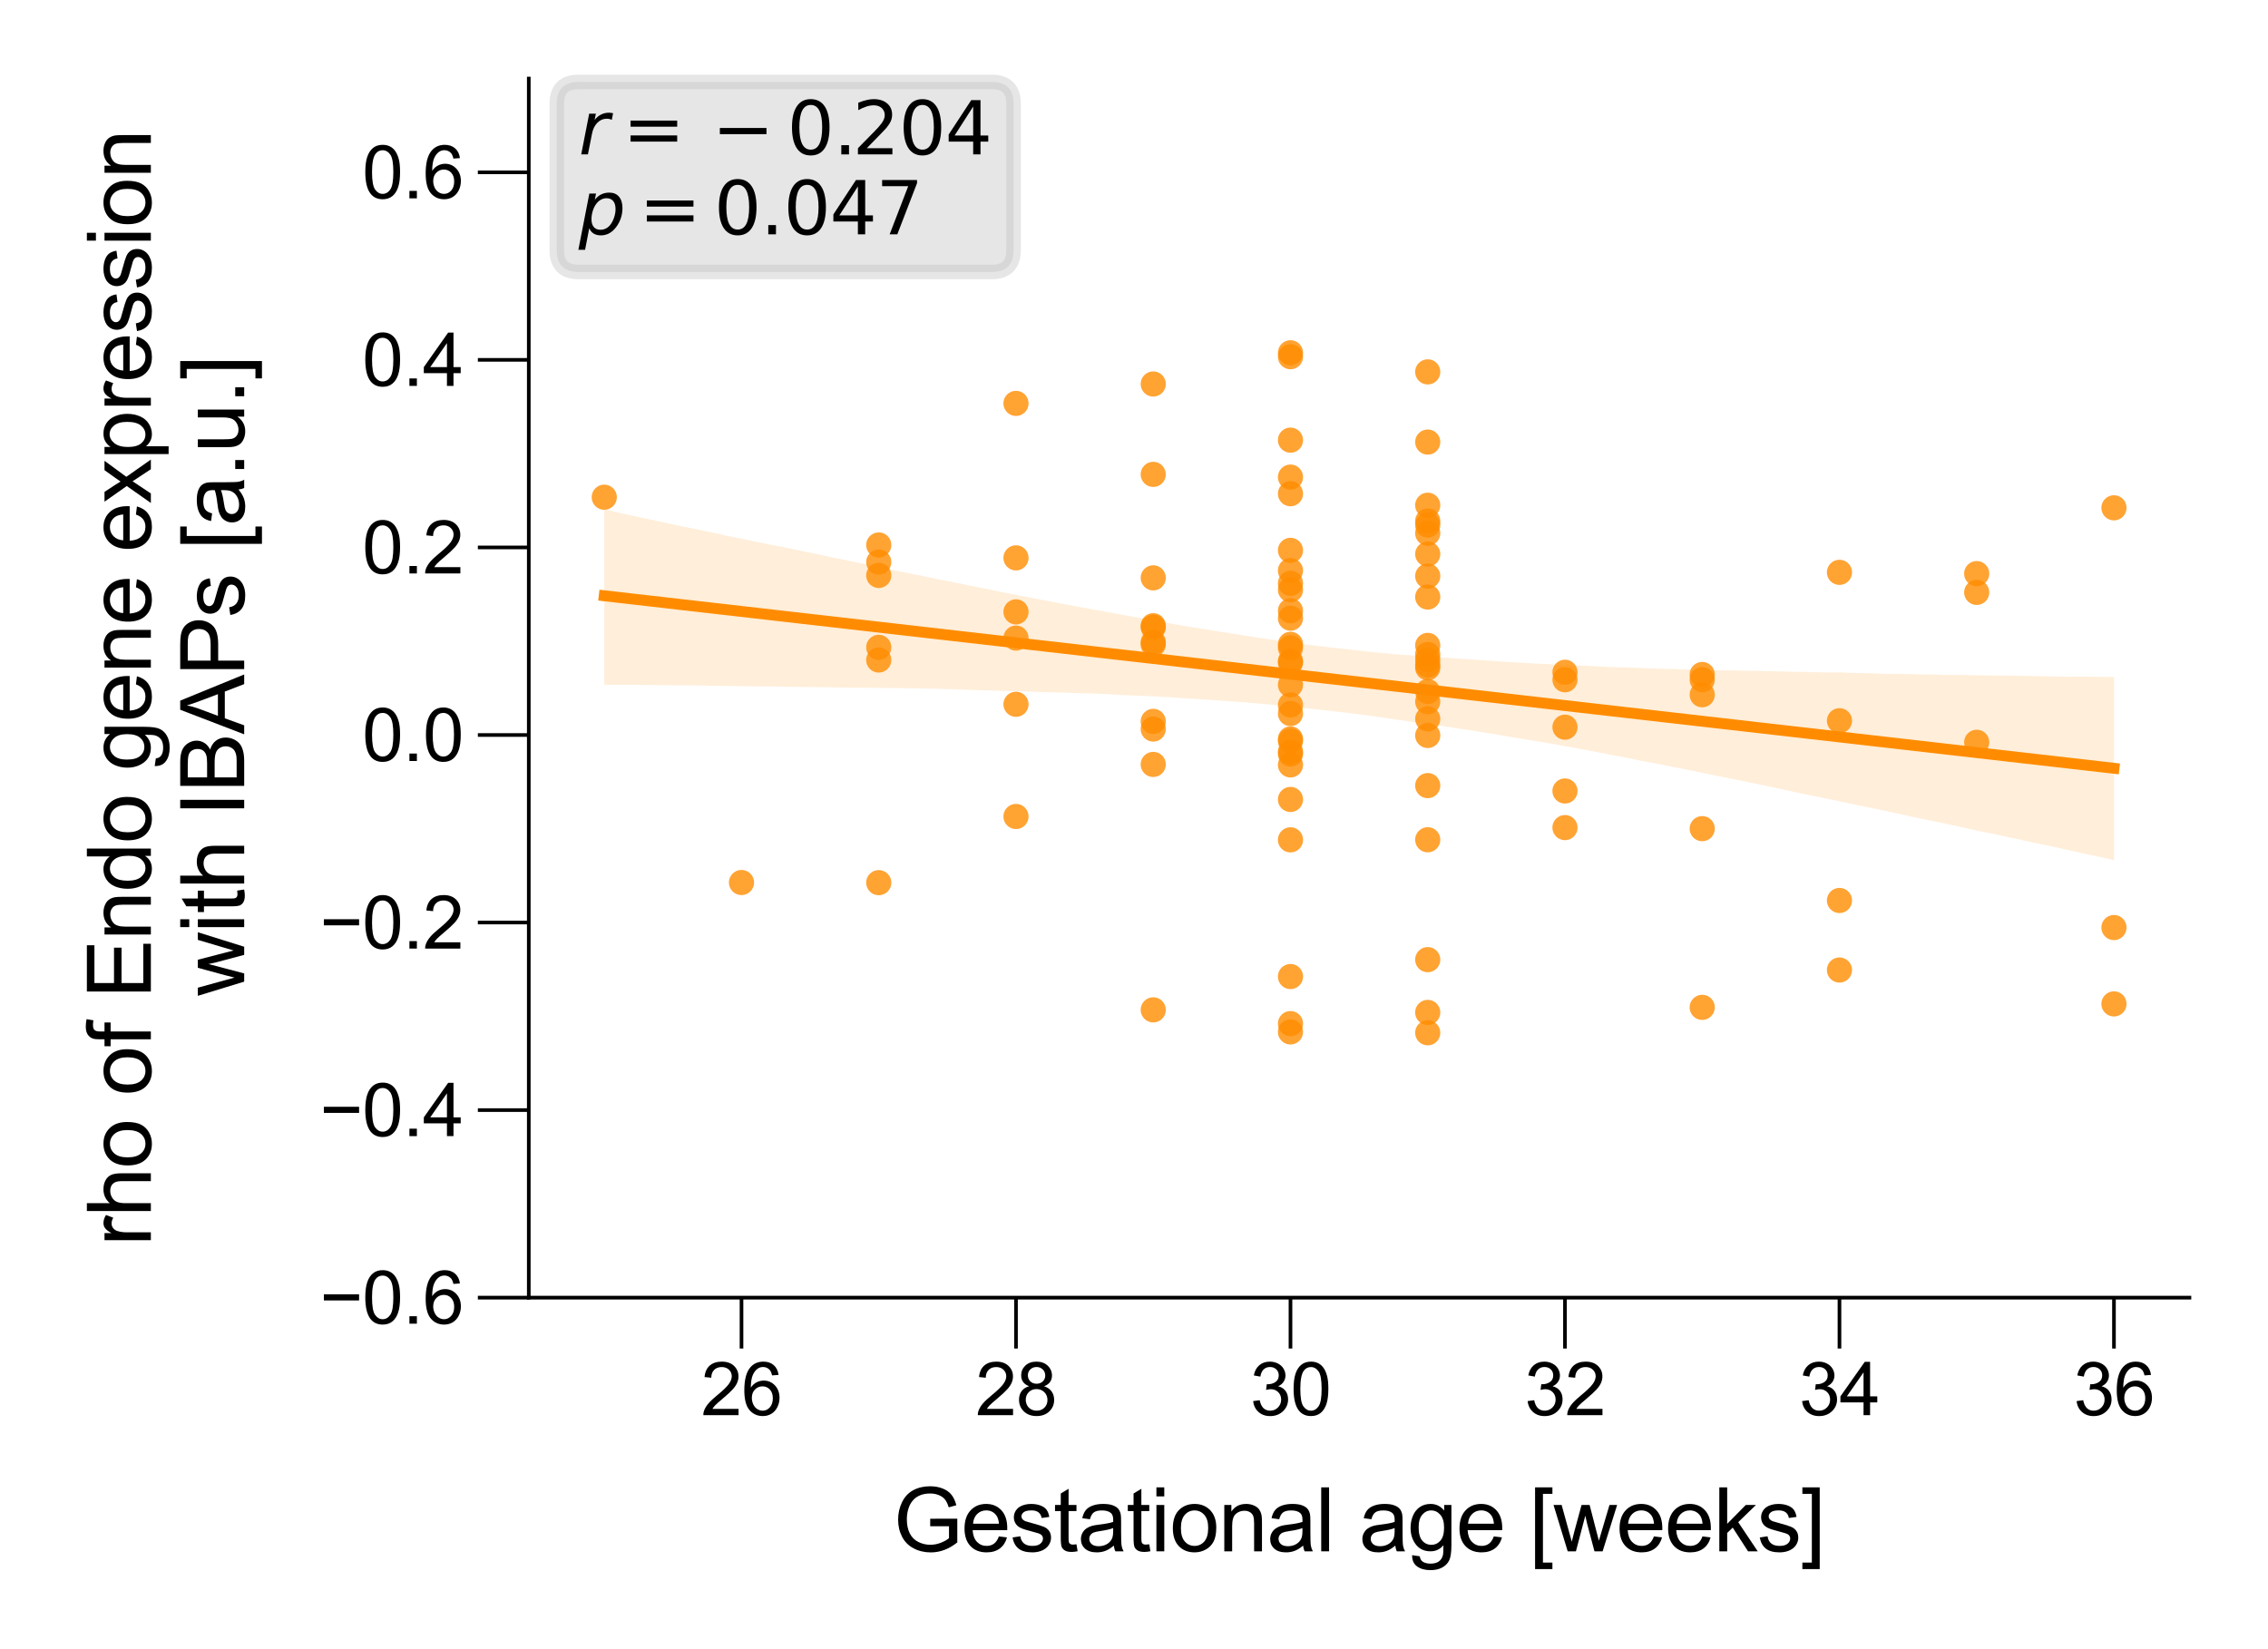 <?xml version="1.0" encoding="utf-8" standalone="no"?>
<!DOCTYPE svg PUBLIC "-//W3C//DTD SVG 1.1//EN"
  "http://www.w3.org/Graphics/SVG/1.1/DTD/svg11.dtd">
<svg xmlns:xlink="http://www.w3.org/1999/xlink" width="155.906pt" height="113.386pt" viewBox="0 0 155.906 113.386" xmlns="http://www.w3.org/2000/svg" version="1.1">
 <defs>
  <style type="text/css">*{stroke-linejoin: round; stroke-linecap: butt}</style>
 </defs>
 <g id="figure_1">
  <g id="patch_1">
   <path d="M 0 113.386 
L 155.906 113.386 
L 155.906 0 
L 0 0 
z
" style="fill: #ffffff"/>
  </g>
  <g id="axes_1">
   <g id="patch_2">
    <path d="M 36.349 89.218 
L 150.506 89.218 
L 150.506 5.4 
L 36.349 5.4 
z
" style="fill: #ffffff"/>
   </g>
   <g id="PathCollection_1">
    <defs>
     <path id="C0_0_7df268d6fa" d="M 0 0.866 
C 0.23 0.866 0.45 0.775 0.612 0.612 
C 0.775 0.45 0.866 0.23 0.866 -0 
C 0.866 -0.23 0.775 -0.45 0.612 -0.612 
C 0.45 -0.775 0.23 -0.866 0 -0.866 
C -0.23 -0.866 -0.45 -0.775 -0.612 -0.612 
C -0.775 -0.45 -0.866 -0.23 -0.866 0 
C -0.866 0.23 -0.775 0.45 -0.612 0.612 
C -0.45 0.775 -0.23 0.866 0 0.866 
z
"/>
    </defs>
    <g clip-path="url(#pe563064ab1)">
     <use xlink:href="#C0_0_7df268d6fa" x="88.71" y="57.742" style="fill: #ff8c00; fill-opacity: 0.8"/>
    </g>
    <g clip-path="url(#pe563064ab1)">
     <use xlink:href="#C0_0_7df268d6fa" x="98.144" y="45.717" style="fill: #ff8c00; fill-opacity: 0.8"/>
    </g>
    <g clip-path="url(#pe563064ab1)">
     <use xlink:href="#C0_0_7df268d6fa" x="98.144" y="54.014" style="fill: #ff8c00; fill-opacity: 0.8"/>
    </g>
    <g clip-path="url(#pe563064ab1)">
     <use xlink:href="#C0_0_7df268d6fa" x="69.841" y="38.356" style="fill: #ff8c00; fill-opacity: 0.8"/>
    </g>
    <g clip-path="url(#pe563064ab1)">
     <use xlink:href="#C0_0_7df268d6fa" x="98.144" y="39.607" style="fill: #ff8c00; fill-opacity: 0.8"/>
    </g>
    <g clip-path="url(#pe563064ab1)">
     <use xlink:href="#C0_0_7df268d6fa" x="135.882" y="39.439" style="fill: #ff8c00; fill-opacity: 0.8"/>
    </g>
    <g clip-path="url(#pe563064ab1)">
     <use xlink:href="#C0_0_7df268d6fa" x="98.144" y="41.049" style="fill: #ff8c00; fill-opacity: 0.8"/>
    </g>
    <g clip-path="url(#pe563064ab1)">
     <use xlink:href="#C0_0_7df268d6fa" x="60.407" y="44.506" style="fill: #ff8c00; fill-opacity: 0.8"/>
    </g>
    <g clip-path="url(#pe563064ab1)">
     <use xlink:href="#C0_0_7df268d6fa" x="88.71" y="54.965" style="fill: #ff8c00; fill-opacity: 0.8"/>
    </g>
    <g clip-path="url(#pe563064ab1)">
     <use xlink:href="#C0_0_7df268d6fa" x="117.013" y="47.766" style="fill: #ff8c00; fill-opacity: 0.8"/>
    </g>
    <g clip-path="url(#pe563064ab1)">
     <use xlink:href="#C0_0_7df268d6fa" x="50.972" y="60.676" style="fill: #ff8c00; fill-opacity: 0.8"/>
    </g>
    <g clip-path="url(#pe563064ab1)">
     <use xlink:href="#C0_0_7df268d6fa" x="88.71" y="41.995" style="fill: #ff8c00; fill-opacity: 0.8"/>
    </g>
    <g clip-path="url(#pe563064ab1)">
     <use xlink:href="#C0_0_7df268d6fa" x="88.71" y="44.536" style="fill: #ff8c00; fill-opacity: 0.8"/>
    </g>
    <g clip-path="url(#pe563064ab1)">
     <use xlink:href="#C0_0_7df268d6fa" x="88.71" y="44.299" style="fill: #ff8c00; fill-opacity: 0.8"/>
    </g>
    <g clip-path="url(#pe563064ab1)">
     <use xlink:href="#C0_0_7df268d6fa" x="79.276" y="50.124" style="fill: #ff8c00; fill-opacity: 0.8"/>
    </g>
    <g clip-path="url(#pe563064ab1)">
     <use xlink:href="#C0_0_7df268d6fa" x="98.144" y="36.662" style="fill: #ff8c00; fill-opacity: 0.8"/>
    </g>
    <g clip-path="url(#pe563064ab1)">
     <use xlink:href="#C0_0_7df268d6fa" x="79.276" y="44.151" style="fill: #ff8c00; fill-opacity: 0.8"/>
    </g>
    <g clip-path="url(#pe563064ab1)">
     <use xlink:href="#C0_0_7df268d6fa" x="79.276" y="43.132" style="fill: #ff8c00; fill-opacity: 0.8"/>
    </g>
    <g clip-path="url(#pe563064ab1)">
     <use xlink:href="#C0_0_7df268d6fa" x="88.71" y="33.944" style="fill: #ff8c00; fill-opacity: 0.8"/>
    </g>
    <g clip-path="url(#pe563064ab1)">
     <use xlink:href="#C0_0_7df268d6fa" x="79.276" y="49.597" style="fill: #ff8c00; fill-opacity: 0.8"/>
    </g>
    <g clip-path="url(#pe563064ab1)">
     <use xlink:href="#C0_0_7df268d6fa" x="60.407" y="45.378" style="fill: #ff8c00; fill-opacity: 0.8"/>
    </g>
    <g clip-path="url(#pe563064ab1)">
     <use xlink:href="#C0_0_7df268d6fa" x="69.841" y="42.069" style="fill: #ff8c00; fill-opacity: 0.8"/>
    </g>
    <g clip-path="url(#pe563064ab1)">
     <use xlink:href="#C0_0_7df268d6fa" x="98.144" y="71.007" style="fill: #ff8c00; fill-opacity: 0.8"/>
    </g>
    <g clip-path="url(#pe563064ab1)">
     <use xlink:href="#C0_0_7df268d6fa" x="98.144" y="36.096" style="fill: #ff8c00; fill-opacity: 0.8"/>
    </g>
    <g clip-path="url(#pe563064ab1)">
     <use xlink:href="#C0_0_7df268d6fa" x="41.538" y="34.185" style="fill: #ff8c00; fill-opacity: 0.8"/>
    </g>
    <g clip-path="url(#pe563064ab1)">
     <use xlink:href="#C0_0_7df268d6fa" x="88.71" y="37.839" style="fill: #ff8c00; fill-opacity: 0.8"/>
    </g>
    <g clip-path="url(#pe563064ab1)">
     <use xlink:href="#C0_0_7df268d6fa" x="88.71" y="50.804" style="fill: #ff8c00; fill-opacity: 0.8"/>
    </g>
    <g clip-path="url(#pe563064ab1)">
     <use xlink:href="#C0_0_7df268d6fa" x="117.013" y="69.259" style="fill: #ff8c00; fill-opacity: 0.8"/>
    </g>
    <g clip-path="url(#pe563064ab1)">
     <use xlink:href="#C0_0_7df268d6fa" x="88.71" y="52.591" style="fill: #ff8c00; fill-opacity: 0.8"/>
    </g>
    <g clip-path="url(#pe563064ab1)">
     <use xlink:href="#C0_0_7df268d6fa" x="88.71" y="24.254" style="fill: #ff8c00; fill-opacity: 0.8"/>
    </g>
    <g clip-path="url(#pe563064ab1)">
     <use xlink:href="#C0_0_7df268d6fa" x="88.71" y="40.552" style="fill: #ff8c00; fill-opacity: 0.8"/>
    </g>
    <g clip-path="url(#pe563064ab1)">
     <use xlink:href="#C0_0_7df268d6fa" x="88.71" y="51.675" style="fill: #ff8c00; fill-opacity: 0.8"/>
    </g>
    <g clip-path="url(#pe563064ab1)">
     <use xlink:href="#C0_0_7df268d6fa" x="145.317" y="69.022" style="fill: #ff8c00; fill-opacity: 0.8"/>
    </g>
    <g clip-path="url(#pe563064ab1)">
     <use xlink:href="#C0_0_7df268d6fa" x="126.448" y="61.912" style="fill: #ff8c00; fill-opacity: 0.8"/>
    </g>
    <g clip-path="url(#pe563064ab1)">
     <use xlink:href="#C0_0_7df268d6fa" x="98.144" y="45.368" style="fill: #ff8c00; fill-opacity: 0.8"/>
    </g>
    <g clip-path="url(#pe563064ab1)">
     <use xlink:href="#C0_0_7df268d6fa" x="88.71" y="70.948" style="fill: #ff8c00; fill-opacity: 0.8"/>
    </g>
    <g clip-path="url(#pe563064ab1)">
     <use xlink:href="#C0_0_7df268d6fa" x="69.841" y="27.735" style="fill: #ff8c00; fill-opacity: 0.8"/>
    </g>
    <g clip-path="url(#pe563064ab1)">
     <use xlink:href="#C0_0_7df268d6fa" x="126.448" y="66.693" style="fill: #ff8c00; fill-opacity: 0.8"/>
    </g>
    <g clip-path="url(#pe563064ab1)">
     <use xlink:href="#C0_0_7df268d6fa" x="79.276" y="52.557" style="fill: #ff8c00; fill-opacity: 0.8"/>
    </g>
    <g clip-path="url(#pe563064ab1)">
     <use xlink:href="#C0_0_7df268d6fa" x="69.841" y="56.136" style="fill: #ff8c00; fill-opacity: 0.8"/>
    </g>
    <g clip-path="url(#pe563064ab1)">
     <use xlink:href="#C0_0_7df268d6fa" x="60.407" y="60.686" style="fill: #ff8c00; fill-opacity: 0.8"/>
    </g>
    <g clip-path="url(#pe563064ab1)">
     <use xlink:href="#C0_0_7df268d6fa" x="98.144" y="34.737" style="fill: #ff8c00; fill-opacity: 0.8"/>
    </g>
    <g clip-path="url(#pe563064ab1)">
     <use xlink:href="#C0_0_7df268d6fa" x="79.276" y="44.304" style="fill: #ff8c00; fill-opacity: 0.8"/>
    </g>
    <g clip-path="url(#pe563064ab1)">
     <use xlink:href="#C0_0_7df268d6fa" x="135.882" y="51.035" style="fill: #ff8c00; fill-opacity: 0.8"/>
    </g>
    <g clip-path="url(#pe563064ab1)">
     <use xlink:href="#C0_0_7df268d6fa" x="98.144" y="44.998" style="fill: #ff8c00; fill-opacity: 0.8"/>
    </g>
    <g clip-path="url(#pe563064ab1)">
     <use xlink:href="#C0_0_7df268d6fa" x="79.276" y="26.401" style="fill: #ff8c00; fill-opacity: 0.8"/>
    </g>
    <g clip-path="url(#pe563064ab1)">
     <use xlink:href="#C0_0_7df268d6fa" x="135.882" y="40.729" style="fill: #ff8c00; fill-opacity: 0.8"/>
    </g>
    <g clip-path="url(#pe563064ab1)">
     <use xlink:href="#C0_0_7df268d6fa" x="88.71" y="30.261" style="fill: #ff8c00; fill-opacity: 0.8"/>
    </g>
    <g clip-path="url(#pe563064ab1)">
     <use xlink:href="#C0_0_7df268d6fa" x="88.71" y="48.47" style="fill: #ff8c00; fill-opacity: 0.8"/>
    </g>
    <g clip-path="url(#pe563064ab1)">
     <use xlink:href="#C0_0_7df268d6fa" x="88.71" y="67.141" style="fill: #ff8c00; fill-opacity: 0.8"/>
    </g>
    <g clip-path="url(#pe563064ab1)">
     <use xlink:href="#C0_0_7df268d6fa" x="117.013" y="46.372" style="fill: #ff8c00; fill-opacity: 0.8"/>
    </g>
    <g clip-path="url(#pe563064ab1)">
     <use xlink:href="#C0_0_7df268d6fa" x="88.71" y="39.232" style="fill: #ff8c00; fill-opacity: 0.8"/>
    </g>
    <g clip-path="url(#pe563064ab1)">
     <use xlink:href="#C0_0_7df268d6fa" x="60.407" y="39.562" style="fill: #ff8c00; fill-opacity: 0.8"/>
    </g>
    <g clip-path="url(#pe563064ab1)">
     <use xlink:href="#C0_0_7df268d6fa" x="88.71" y="40.104" style="fill: #ff8c00; fill-opacity: 0.8"/>
    </g>
    <g clip-path="url(#pe563064ab1)">
     <use xlink:href="#C0_0_7df268d6fa" x="107.579" y="49.996" style="fill: #ff8c00; fill-opacity: 0.8"/>
    </g>
    <g clip-path="url(#pe563064ab1)">
     <use xlink:href="#C0_0_7df268d6fa" x="88.71" y="42.502" style="fill: #ff8c00; fill-opacity: 0.8"/>
    </g>
    <g clip-path="url(#pe563064ab1)">
     <use xlink:href="#C0_0_7df268d6fa" x="98.144" y="57.737" style="fill: #ff8c00; fill-opacity: 0.8"/>
    </g>
    <g clip-path="url(#pe563064ab1)">
     <use xlink:href="#C0_0_7df268d6fa" x="88.71" y="51.843" style="fill: #ff8c00; fill-opacity: 0.8"/>
    </g>
    <g clip-path="url(#pe563064ab1)">
     <use xlink:href="#C0_0_7df268d6fa" x="98.144" y="30.394" style="fill: #ff8c00; fill-opacity: 0.8"/>
    </g>
    <g clip-path="url(#pe563064ab1)">
     <use xlink:href="#C0_0_7df268d6fa" x="88.71" y="70.377" style="fill: #ff8c00; fill-opacity: 0.8"/>
    </g>
    <g clip-path="url(#pe563064ab1)">
     <use xlink:href="#C0_0_7df268d6fa" x="98.144" y="48.243" style="fill: #ff8c00; fill-opacity: 0.8"/>
    </g>
    <g clip-path="url(#pe563064ab1)">
     <use xlink:href="#C0_0_7df268d6fa" x="98.144" y="25.568" style="fill: #ff8c00; fill-opacity: 0.8"/>
    </g>
    <g clip-path="url(#pe563064ab1)">
     <use xlink:href="#C0_0_7df268d6fa" x="79.276" y="43.019" style="fill: #ff8c00; fill-opacity: 0.8"/>
    </g>
    <g clip-path="url(#pe563064ab1)">
     <use xlink:href="#C0_0_7df268d6fa" x="88.71" y="45.555" style="fill: #ff8c00; fill-opacity: 0.8"/>
    </g>
    <g clip-path="url(#pe563064ab1)">
     <use xlink:href="#C0_0_7df268d6fa" x="88.71" y="47.081" style="fill: #ff8c00; fill-opacity: 0.8"/>
    </g>
    <g clip-path="url(#pe563064ab1)">
     <use xlink:href="#C0_0_7df268d6fa" x="69.841" y="43.871" style="fill: #ff8c00; fill-opacity: 0.8"/>
    </g>
    <g clip-path="url(#pe563064ab1)">
     <use xlink:href="#C0_0_7df268d6fa" x="98.144" y="45.914" style="fill: #ff8c00; fill-opacity: 0.8"/>
    </g>
    <g clip-path="url(#pe563064ab1)">
     <use xlink:href="#C0_0_7df268d6fa" x="88.71" y="24.525" style="fill: #ff8c00; fill-opacity: 0.8"/>
    </g>
    <g clip-path="url(#pe563064ab1)">
     <use xlink:href="#C0_0_7df268d6fa" x="98.144" y="38.095" style="fill: #ff8c00; fill-opacity: 0.8"/>
    </g>
    <g clip-path="url(#pe563064ab1)">
     <use xlink:href="#C0_0_7df268d6fa" x="145.317" y="34.914" style="fill: #ff8c00; fill-opacity: 0.8"/>
    </g>
    <g clip-path="url(#pe563064ab1)">
     <use xlink:href="#C0_0_7df268d6fa" x="126.448" y="49.553" style="fill: #ff8c00; fill-opacity: 0.8"/>
    </g>
    <g clip-path="url(#pe563064ab1)">
     <use xlink:href="#C0_0_7df268d6fa" x="60.407" y="37.47" style="fill: #ff8c00; fill-opacity: 0.8"/>
    </g>
    <g clip-path="url(#pe563064ab1)">
     <use xlink:href="#C0_0_7df268d6fa" x="145.317" y="63.773" style="fill: #ff8c00; fill-opacity: 0.8"/>
    </g>
    <g clip-path="url(#pe563064ab1)">
     <use xlink:href="#C0_0_7df268d6fa" x="79.276" y="39.73" style="fill: #ff8c00; fill-opacity: 0.8"/>
    </g>
    <g clip-path="url(#pe563064ab1)">
     <use xlink:href="#C0_0_7df268d6fa" x="88.71" y="50.947" style="fill: #ff8c00; fill-opacity: 0.8"/>
    </g>
    <g clip-path="url(#pe563064ab1)">
     <use xlink:href="#C0_0_7df268d6fa" x="126.448" y="39.351" style="fill: #ff8c00; fill-opacity: 0.8"/>
    </g>
    <g clip-path="url(#pe563064ab1)">
     <use xlink:href="#C0_0_7df268d6fa" x="60.407" y="38.646" style="fill: #ff8c00; fill-opacity: 0.8"/>
    </g>
    <g clip-path="url(#pe563064ab1)">
     <use xlink:href="#C0_0_7df268d6fa" x="88.71" y="32.802" style="fill: #ff8c00; fill-opacity: 0.8"/>
    </g>
    <g clip-path="url(#pe563064ab1)">
     <use xlink:href="#C0_0_7df268d6fa" x="69.841" y="48.421" style="fill: #ff8c00; fill-opacity: 0.8"/>
    </g>
    <g clip-path="url(#pe563064ab1)">
     <use xlink:href="#C0_0_7df268d6fa" x="98.144" y="50.567" style="fill: #ff8c00; fill-opacity: 0.8"/>
    </g>
    <g clip-path="url(#pe563064ab1)">
     <use xlink:href="#C0_0_7df268d6fa" x="88.71" y="45.451" style="fill: #ff8c00; fill-opacity: 0.8"/>
    </g>
    <g clip-path="url(#pe563064ab1)">
     <use xlink:href="#C0_0_7df268d6fa" x="117.013" y="56.973" style="fill: #ff8c00; fill-opacity: 0.8"/>
    </g>
    <g clip-path="url(#pe563064ab1)">
     <use xlink:href="#C0_0_7df268d6fa" x="79.276" y="32.615" style="fill: #ff8c00; fill-opacity: 0.8"/>
    </g>
    <g clip-path="url(#pe563064ab1)">
     <use xlink:href="#C0_0_7df268d6fa" x="79.276" y="69.431" style="fill: #ff8c00; fill-opacity: 0.8"/>
    </g>
    <g clip-path="url(#pe563064ab1)">
     <use xlink:href="#C0_0_7df268d6fa" x="107.579" y="56.9" style="fill: #ff8c00; fill-opacity: 0.8"/>
    </g>
    <g clip-path="url(#pe563064ab1)">
     <use xlink:href="#C0_0_7df268d6fa" x="98.144" y="35.82" style="fill: #ff8c00; fill-opacity: 0.8"/>
    </g>
    <g clip-path="url(#pe563064ab1)">
     <use xlink:href="#C0_0_7df268d6fa" x="98.144" y="44.373" style="fill: #ff8c00; fill-opacity: 0.8"/>
    </g>
    <g clip-path="url(#pe563064ab1)">
     <use xlink:href="#C0_0_7df268d6fa" x="98.144" y="69.608" style="fill: #ff8c00; fill-opacity: 0.8"/>
    </g>
    <g clip-path="url(#pe563064ab1)">
     <use xlink:href="#C0_0_7df268d6fa" x="88.71" y="49.061" style="fill: #ff8c00; fill-opacity: 0.8"/>
    </g>
    <g clip-path="url(#pe563064ab1)">
     <use xlink:href="#C0_0_7df268d6fa" x="107.579" y="46.737" style="fill: #ff8c00; fill-opacity: 0.8"/>
    </g>
    <g clip-path="url(#pe563064ab1)">
     <use xlink:href="#C0_0_7df268d6fa" x="98.144" y="65.979" style="fill: #ff8c00; fill-opacity: 0.8"/>
    </g>
    <g clip-path="url(#pe563064ab1)">
     <use xlink:href="#C0_0_7df268d6fa" x="107.579" y="54.383" style="fill: #ff8c00; fill-opacity: 0.8"/>
    </g>
    <g clip-path="url(#pe563064ab1)">
     <use xlink:href="#C0_0_7df268d6fa" x="98.144" y="49.425" style="fill: #ff8c00; fill-opacity: 0.8"/>
    </g>
    <g clip-path="url(#pe563064ab1)">
     <use xlink:href="#C0_0_7df268d6fa" x="98.144" y="47.544" style="fill: #ff8c00; fill-opacity: 0.8"/>
    </g>
    <g clip-path="url(#pe563064ab1)">
     <use xlink:href="#C0_0_7df268d6fa" x="107.579" y="46.22" style="fill: #ff8c00; fill-opacity: 0.8"/>
    </g>
    <g clip-path="url(#pe563064ab1)">
     <use xlink:href="#C0_0_7df268d6fa" x="117.013" y="46.732" style="fill: #ff8c00; fill-opacity: 0.8"/>
    </g>
   </g>
   <g id="PolyCollection_1">
    <path d="M 41.538 35.011 
L 41.538 47.075 
L 42.586 47.08 
L 43.634 47.078 
L 44.683 47.095 
L 45.731 47.106 
L 46.779 47.119 
L 47.828 47.122 
L 48.876 47.148 
L 49.924 47.151 
L 50.972 47.179 
L 52.021 47.191 
L 53.069 47.193 
L 54.117 47.211 
L 55.165 47.229 
L 56.214 47.24 
L 57.262 47.256 
L 58.31 47.27 
L 59.359 47.281 
L 60.407 47.292 
L 61.455 47.305 
L 62.503 47.317 
L 63.552 47.337 
L 64.6 47.36 
L 65.648 47.393 
L 66.696 47.43 
L 67.745 47.464 
L 68.793 47.493 
L 69.841 47.518 
L 70.889 47.554 
L 71.938 47.59 
L 72.986 47.612 
L 74.034 47.65 
L 75.083 47.681 
L 76.131 47.722 
L 77.179 47.788 
L 78.227 47.828 
L 79.276 47.876 
L 80.324 47.931 
L 81.372 48.001 
L 82.42 48.068 
L 83.469 48.14 
L 84.517 48.213 
L 85.565 48.284 
L 86.614 48.381 
L 87.662 48.474 
L 88.71 48.574 
L 89.758 48.69 
L 90.807 48.802 
L 91.855 48.92 
L 92.903 49.047 
L 93.951 49.179 
L 95 49.324 
L 96.048 49.482 
L 97.096 49.631 
L 98.144 49.773 
L 99.193 49.919 
L 100.241 50.087 
L 101.289 50.241 
L 102.338 50.414 
L 103.386 50.585 
L 104.434 50.766 
L 105.482 50.933 
L 106.531 51.111 
L 107.579 51.297 
L 108.627 51.487 
L 109.675 51.688 
L 110.724 51.894 
L 111.772 52.088 
L 112.82 52.305 
L 113.869 52.497 
L 114.917 52.709 
L 115.965 52.919 
L 117.013 53.131 
L 118.062 53.349 
L 119.11 53.559 
L 120.158 53.77 
L 121.206 53.986 
L 122.255 54.213 
L 123.303 54.441 
L 124.351 54.657 
L 125.399 54.874 
L 126.448 55.091 
L 127.496 55.316 
L 128.544 55.529 
L 129.593 55.752 
L 130.641 55.976 
L 131.689 56.206 
L 132.737 56.423 
L 133.786 56.64 
L 134.834 56.866 
L 135.882 57.102 
L 136.93 57.313 
L 137.979 57.538 
L 139.027 57.762 
L 140.075 57.988 
L 141.124 58.21 
L 142.172 58.445 
L 143.22 58.675 
L 144.268 58.902 
L 145.317 59.13 
L 145.317 46.55 
L 145.317 46.55 
L 144.268 46.534 
L 143.22 46.522 
L 142.172 46.528 
L 141.124 46.512 
L 140.075 46.491 
L 139.027 46.465 
L 137.979 46.45 
L 136.93 46.446 
L 135.882 46.431 
L 134.834 46.409 
L 133.786 46.407 
L 132.737 46.374 
L 131.689 46.359 
L 130.641 46.337 
L 129.593 46.33 
L 128.544 46.292 
L 127.496 46.268 
L 126.448 46.232 
L 125.399 46.231 
L 124.351 46.206 
L 123.303 46.191 
L 122.255 46.156 
L 121.206 46.138 
L 120.158 46.117 
L 119.11 46.1 
L 118.062 46.083 
L 117.013 46.057 
L 115.965 46.032 
L 114.917 45.996 
L 113.869 45.973 
L 112.82 45.932 
L 111.772 45.893 
L 110.724 45.864 
L 109.675 45.813 
L 108.627 45.76 
L 107.579 45.722 
L 106.531 45.668 
L 105.482 45.619 
L 104.434 45.555 
L 103.386 45.494 
L 102.338 45.424 
L 101.289 45.352 
L 100.241 45.285 
L 99.193 45.212 
L 98.144 45.139 
L 97.096 45.064 
L 96.048 44.995 
L 95 44.896 
L 93.951 44.788 
L 92.903 44.675 
L 91.855 44.557 
L 90.807 44.441 
L 89.758 44.319 
L 88.71 44.176 
L 87.662 44.014 
L 86.614 43.869 
L 85.565 43.696 
L 84.517 43.534 
L 83.469 43.368 
L 82.42 43.201 
L 81.372 43.035 
L 80.324 42.845 
L 79.276 42.652 
L 78.227 42.468 
L 77.179 42.277 
L 76.131 42.083 
L 75.083 41.896 
L 74.034 41.703 
L 72.986 41.505 
L 71.938 41.306 
L 70.889 41.103 
L 69.841 40.903 
L 68.793 40.696 
L 67.745 40.478 
L 66.696 40.267 
L 65.648 40.054 
L 64.6 39.849 
L 63.552 39.631 
L 62.503 39.423 
L 61.455 39.21 
L 60.407 38.983 
L 59.359 38.764 
L 58.31 38.546 
L 57.262 38.341 
L 56.214 38.108 
L 55.165 37.894 
L 54.117 37.675 
L 53.069 37.469 
L 52.021 37.261 
L 50.972 37.041 
L 49.924 36.832 
L 48.876 36.599 
L 47.828 36.377 
L 46.779 36.17 
L 45.731 35.941 
L 44.683 35.719 
L 43.634 35.493 
L 42.586 35.264 
L 41.538 35.011 
z
" clip-path="url(#pe563064ab1)" style="fill: #ff8c00; fill-opacity: 0.15"/>
   </g>
   <g id="matplotlib.axis_1">
    <g id="xtick_1">
     <g id="line2d_1">
      <defs>
       <path id="mfaed4d8e02" d="M 0 0 
L 0 3.5 
" style="stroke: #000000; stroke-width: 0.25"/>
      </defs>
      <g>
       <use xlink:href="#mfaed4d8e02" x="50.972" y="89.218" style="stroke: #000000; stroke-width: 0.25"/>
      </g>
     </g>
     <g id="text_1">
      <!-- 26 -->
      <g transform="translate(48.192 97.297) scale(0.05 -0.05)">
       <defs>
        <path id="ArialMT-32" d="M 3222 541 
L 3222 0 
L 194 0 
Q 188 203 259 391 
Q 375 700 629 1000 
Q 884 1300 1366 1694 
Q 2113 2306 2375 2664 
Q 2638 3022 2638 3341 
Q 2638 3675 2398 3904 
Q 2159 4134 1775 4134 
Q 1369 4134 1125 3890 
Q 881 3647 878 3216 
L 300 3275 
Q 359 3922 746 4261 
Q 1134 4600 1788 4600 
Q 2447 4600 2831 4234 
Q 3216 3869 3216 3328 
Q 3216 3053 3103 2787 
Q 2991 2522 2730 2228 
Q 2469 1934 1863 1422 
Q 1356 997 1212 845 
Q 1069 694 975 541 
L 3222 541 
z
" transform="scale(0.016)"/>
        <path id="ArialMT-36" d="M 3184 3459 
L 2625 3416 
Q 2550 3747 2413 3897 
Q 2184 4138 1850 4138 
Q 1581 4138 1378 3988 
Q 1113 3794 959 3422 
Q 806 3050 800 2363 
Q 1003 2672 1297 2822 
Q 1591 2972 1913 2972 
Q 2475 2972 2870 2558 
Q 3266 2144 3266 1488 
Q 3266 1056 3080 686 
Q 2894 316 2569 119 
Q 2244 -78 1831 -78 
Q 1128 -78 684 439 
Q 241 956 241 2144 
Q 241 3472 731 4075 
Q 1159 4600 1884 4600 
Q 2425 4600 2770 4297 
Q 3116 3994 3184 3459 
z
M 888 1484 
Q 888 1194 1011 928 
Q 1134 663 1356 523 
Q 1578 384 1822 384 
Q 2178 384 2434 671 
Q 2691 959 2691 1453 
Q 2691 1928 2437 2201 
Q 2184 2475 1800 2475 
Q 1419 2475 1153 2201 
Q 888 1928 888 1484 
z
" transform="scale(0.016)"/>
       </defs>
       <use xlink:href="#ArialMT-32"/>
       <use xlink:href="#ArialMT-36" x="55.615"/>
      </g>
     </g>
    </g>
    <g id="xtick_2">
     <g id="line2d_2">
      <g>
       <use xlink:href="#mfaed4d8e02" x="69.841" y="89.218" style="stroke: #000000; stroke-width: 0.25"/>
      </g>
     </g>
     <g id="text_2">
      <!-- 28 -->
      <g transform="translate(67.061 97.297) scale(0.05 -0.05)">
       <defs>
        <path id="ArialMT-38" d="M 1131 2484 
Q 781 2613 612 2850 
Q 444 3088 444 3419 
Q 444 3919 803 4259 
Q 1163 4600 1759 4600 
Q 2359 4600 2725 4251 
Q 3091 3903 3091 3403 
Q 3091 3084 2923 2848 
Q 2756 2613 2416 2484 
Q 2838 2347 3058 2040 
Q 3278 1734 3278 1309 
Q 3278 722 2862 322 
Q 2447 -78 1769 -78 
Q 1091 -78 675 323 
Q 259 725 259 1325 
Q 259 1772 486 2073 
Q 713 2375 1131 2484 
z
M 1019 3438 
Q 1019 3113 1228 2906 
Q 1438 2700 1772 2700 
Q 2097 2700 2305 2904 
Q 2513 3109 2513 3406 
Q 2513 3716 2298 3927 
Q 2084 4138 1766 4138 
Q 1444 4138 1231 3931 
Q 1019 3725 1019 3438 
z
M 838 1322 
Q 838 1081 952 856 
Q 1066 631 1291 507 
Q 1516 384 1775 384 
Q 2178 384 2440 643 
Q 2703 903 2703 1303 
Q 2703 1709 2433 1975 
Q 2163 2241 1756 2241 
Q 1359 2241 1098 1978 
Q 838 1716 838 1322 
z
" transform="scale(0.016)"/>
       </defs>
       <use xlink:href="#ArialMT-32"/>
       <use xlink:href="#ArialMT-38" x="55.615"/>
      </g>
     </g>
    </g>
    <g id="xtick_3">
     <g id="line2d_3">
      <g>
       <use xlink:href="#mfaed4d8e02" x="88.71" y="89.218" style="stroke: #000000; stroke-width: 0.25"/>
      </g>
     </g>
     <g id="text_3">
      <!-- 30 -->
      <g transform="translate(85.93 97.297) scale(0.05 -0.05)">
       <defs>
        <path id="ArialMT-33" d="M 269 1209 
L 831 1284 
Q 928 806 1161 595 
Q 1394 384 1728 384 
Q 2125 384 2398 659 
Q 2672 934 2672 1341 
Q 2672 1728 2419 1979 
Q 2166 2231 1775 2231 
Q 1616 2231 1378 2169 
L 1441 2663 
Q 1497 2656 1531 2656 
Q 1891 2656 2178 2843 
Q 2466 3031 2466 3422 
Q 2466 3731 2256 3934 
Q 2047 4138 1716 4138 
Q 1388 4138 1169 3931 
Q 950 3725 888 3313 
L 325 3413 
Q 428 3978 793 4289 
Q 1159 4600 1703 4600 
Q 2078 4600 2393 4439 
Q 2709 4278 2876 4000 
Q 3044 3722 3044 3409 
Q 3044 3113 2884 2869 
Q 2725 2625 2413 2481 
Q 2819 2388 3044 2092 
Q 3269 1797 3269 1353 
Q 3269 753 2831 336 
Q 2394 -81 1725 -81 
Q 1122 -81 723 278 
Q 325 638 269 1209 
z
" transform="scale(0.016)"/>
        <path id="ArialMT-30" d="M 266 2259 
Q 266 3072 433 3567 
Q 600 4063 929 4331 
Q 1259 4600 1759 4600 
Q 2128 4600 2406 4451 
Q 2684 4303 2865 4023 
Q 3047 3744 3150 3342 
Q 3253 2941 3253 2259 
Q 3253 1453 3087 958 
Q 2922 463 2592 192 
Q 2263 -78 1759 -78 
Q 1097 -78 719 397 
Q 266 969 266 2259 
z
M 844 2259 
Q 844 1131 1108 757 
Q 1372 384 1759 384 
Q 2147 384 2411 759 
Q 2675 1134 2675 2259 
Q 2675 3391 2411 3762 
Q 2147 4134 1753 4134 
Q 1366 4134 1134 3806 
Q 844 3388 844 2259 
z
" transform="scale(0.016)"/>
       </defs>
       <use xlink:href="#ArialMT-33"/>
       <use xlink:href="#ArialMT-30" x="55.615"/>
      </g>
     </g>
    </g>
    <g id="xtick_4">
     <g id="line2d_4">
      <g>
       <use xlink:href="#mfaed4d8e02" x="107.579" y="89.218" style="stroke: #000000; stroke-width: 0.25"/>
      </g>
     </g>
     <g id="text_4">
      <!-- 32 -->
      <g transform="translate(104.798 97.297) scale(0.05 -0.05)">
       <use xlink:href="#ArialMT-33"/>
       <use xlink:href="#ArialMT-32" x="55.615"/>
      </g>
     </g>
    </g>
    <g id="xtick_5">
     <g id="line2d_5">
      <g>
       <use xlink:href="#mfaed4d8e02" x="126.448" y="89.218" style="stroke: #000000; stroke-width: 0.25"/>
      </g>
     </g>
     <g id="text_5">
      <!-- 34 -->
      <g transform="translate(123.667 97.297) scale(0.05 -0.05)">
       <defs>
        <path id="ArialMT-34" d="M 2069 0 
L 2069 1097 
L 81 1097 
L 81 1613 
L 2172 4581 
L 2631 4581 
L 2631 1613 
L 3250 1613 
L 3250 1097 
L 2631 1097 
L 2631 0 
L 2069 0 
z
M 2069 1613 
L 2069 3678 
L 634 1613 
L 2069 1613 
z
" transform="scale(0.016)"/>
       </defs>
       <use xlink:href="#ArialMT-33"/>
       <use xlink:href="#ArialMT-34" x="55.615"/>
      </g>
     </g>
    </g>
    <g id="xtick_6">
     <g id="line2d_6">
      <g>
       <use xlink:href="#mfaed4d8e02" x="145.317" y="89.218" style="stroke: #000000; stroke-width: 0.25"/>
      </g>
     </g>
     <g id="text_6">
      <!-- 36 -->
      <g transform="translate(142.536 97.297) scale(0.05 -0.05)">
       <use xlink:href="#ArialMT-33"/>
       <use xlink:href="#ArialMT-36" x="55.615"/>
      </g>
     </g>
    </g>
    <g id="text_7">
     <!-- Gestational age [weeks] -->
     <g transform="translate(61.411 106.659) scale(0.06 -0.06)">
      <defs>
       <path id="ArialMT-47" d="M 2638 1797 
L 2638 2334 
L 4578 2338 
L 4578 638 
Q 4131 281 3656 101 
Q 3181 -78 2681 -78 
Q 2006 -78 1454 211 
Q 903 500 622 1047 
Q 341 1594 341 2269 
Q 341 2938 620 3517 
Q 900 4097 1425 4378 
Q 1950 4659 2634 4659 
Q 3131 4659 3532 4498 
Q 3934 4338 4162 4050 
Q 4391 3763 4509 3300 
L 3963 3150 
Q 3859 3500 3706 3700 
Q 3553 3900 3268 4020 
Q 2984 4141 2638 4141 
Q 2222 4141 1919 4014 
Q 1616 3888 1430 3681 
Q 1244 3475 1141 3228 
Q 966 2803 966 2306 
Q 966 1694 1177 1281 
Q 1388 869 1791 669 
Q 2194 469 2647 469 
Q 3041 469 3416 620 
Q 3791 772 3984 944 
L 3984 1797 
L 2638 1797 
z
" transform="scale(0.016)"/>
       <path id="ArialMT-65" d="M 2694 1069 
L 3275 997 
Q 3138 488 2766 206 
Q 2394 -75 1816 -75 
Q 1088 -75 661 373 
Q 234 822 234 1631 
Q 234 2469 665 2931 
Q 1097 3394 1784 3394 
Q 2450 3394 2872 2941 
Q 3294 2488 3294 1666 
Q 3294 1616 3291 1516 
L 816 1516 
Q 847 969 1125 678 
Q 1403 388 1819 388 
Q 2128 388 2347 550 
Q 2566 713 2694 1069 
z
M 847 1978 
L 2700 1978 
Q 2663 2397 2488 2606 
Q 2219 2931 1791 2931 
Q 1403 2931 1139 2672 
Q 875 2413 847 1978 
z
" transform="scale(0.016)"/>
       <path id="ArialMT-73" d="M 197 991 
L 753 1078 
Q 800 744 1014 566 
Q 1228 388 1613 388 
Q 2000 388 2187 545 
Q 2375 703 2375 916 
Q 2375 1106 2209 1216 
Q 2094 1291 1634 1406 
Q 1016 1563 777 1677 
Q 538 1791 414 1992 
Q 291 2194 291 2438 
Q 291 2659 392 2848 
Q 494 3038 669 3163 
Q 800 3259 1026 3326 
Q 1253 3394 1513 3394 
Q 1903 3394 2198 3281 
Q 2494 3169 2634 2976 
Q 2775 2784 2828 2463 
L 2278 2388 
Q 2241 2644 2061 2787 
Q 1881 2931 1553 2931 
Q 1166 2931 1000 2803 
Q 834 2675 834 2503 
Q 834 2394 903 2306 
Q 972 2216 1119 2156 
Q 1203 2125 1616 2013 
Q 2213 1853 2448 1751 
Q 2684 1650 2818 1456 
Q 2953 1263 2953 975 
Q 2953 694 2789 445 
Q 2625 197 2315 61 
Q 2006 -75 1616 -75 
Q 969 -75 630 194 
Q 291 463 197 991 
z
" transform="scale(0.016)"/>
       <path id="ArialMT-74" d="M 1650 503 
L 1731 6 
Q 1494 -44 1306 -44 
Q 1000 -44 831 53 
Q 663 150 594 308 
Q 525 466 525 972 
L 525 2881 
L 113 2881 
L 113 3319 
L 525 3319 
L 525 4141 
L 1084 4478 
L 1084 3319 
L 1650 3319 
L 1650 2881 
L 1084 2881 
L 1084 941 
Q 1084 700 1114 631 
Q 1144 563 1211 522 
Q 1278 481 1403 481 
Q 1497 481 1650 503 
z
" transform="scale(0.016)"/>
       <path id="ArialMT-61" d="M 2588 409 
Q 2275 144 1986 34 
Q 1697 -75 1366 -75 
Q 819 -75 525 192 
Q 231 459 231 875 
Q 231 1119 342 1320 
Q 453 1522 633 1644 
Q 813 1766 1038 1828 
Q 1203 1872 1538 1913 
Q 2219 1994 2541 2106 
Q 2544 2222 2544 2253 
Q 2544 2597 2384 2738 
Q 2169 2928 1744 2928 
Q 1347 2928 1158 2789 
Q 969 2650 878 2297 
L 328 2372 
Q 403 2725 575 2942 
Q 747 3159 1072 3276 
Q 1397 3394 1825 3394 
Q 2250 3394 2515 3294 
Q 2781 3194 2906 3042 
Q 3031 2891 3081 2659 
Q 3109 2516 3109 2141 
L 3109 1391 
Q 3109 606 3145 398 
Q 3181 191 3288 0 
L 2700 0 
Q 2613 175 2588 409 
z
M 2541 1666 
Q 2234 1541 1622 1453 
Q 1275 1403 1131 1340 
Q 988 1278 909 1158 
Q 831 1038 831 891 
Q 831 666 1001 516 
Q 1172 366 1500 366 
Q 1825 366 2078 508 
Q 2331 650 2450 897 
Q 2541 1088 2541 1459 
L 2541 1666 
z
" transform="scale(0.016)"/>
       <path id="ArialMT-69" d="M 425 3934 
L 425 4581 
L 988 4581 
L 988 3934 
L 425 3934 
z
M 425 0 
L 425 3319 
L 988 3319 
L 988 0 
L 425 0 
z
" transform="scale(0.016)"/>
       <path id="ArialMT-6f" d="M 213 1659 
Q 213 2581 725 3025 
Q 1153 3394 1769 3394 
Q 2453 3394 2887 2945 
Q 3322 2497 3322 1706 
Q 3322 1066 3130 698 
Q 2938 331 2570 128 
Q 2203 -75 1769 -75 
Q 1072 -75 642 372 
Q 213 819 213 1659 
z
M 791 1659 
Q 791 1022 1069 705 
Q 1347 388 1769 388 
Q 2188 388 2466 706 
Q 2744 1025 2744 1678 
Q 2744 2294 2464 2611 
Q 2184 2928 1769 2928 
Q 1347 2928 1069 2612 
Q 791 2297 791 1659 
z
" transform="scale(0.016)"/>
       <path id="ArialMT-6e" d="M 422 0 
L 422 3319 
L 928 3319 
L 928 2847 
Q 1294 3394 1984 3394 
Q 2284 3394 2536 3286 
Q 2788 3178 2913 3003 
Q 3038 2828 3088 2588 
Q 3119 2431 3119 2041 
L 3119 0 
L 2556 0 
L 2556 2019 
Q 2556 2363 2490 2533 
Q 2425 2703 2258 2804 
Q 2091 2906 1866 2906 
Q 1506 2906 1245 2678 
Q 984 2450 984 1813 
L 984 0 
L 422 0 
z
" transform="scale(0.016)"/>
       <path id="ArialMT-6c" d="M 409 0 
L 409 4581 
L 972 4581 
L 972 0 
L 409 0 
z
" transform="scale(0.016)"/>
       <path id="ArialMT-20" transform="scale(0.016)"/>
       <path id="ArialMT-67" d="M 319 -275 
L 866 -356 
Q 900 -609 1056 -725 
Q 1266 -881 1628 -881 
Q 2019 -881 2231 -725 
Q 2444 -569 2519 -288 
Q 2563 -116 2559 434 
Q 2191 0 1641 0 
Q 956 0 581 494 
Q 206 988 206 1678 
Q 206 2153 378 2554 
Q 550 2956 876 3175 
Q 1203 3394 1644 3394 
Q 2231 3394 2613 2919 
L 2613 3319 
L 3131 3319 
L 3131 450 
Q 3131 -325 2973 -648 
Q 2816 -972 2473 -1159 
Q 2131 -1347 1631 -1347 
Q 1038 -1347 672 -1080 
Q 306 -813 319 -275 
z
M 784 1719 
Q 784 1066 1043 766 
Q 1303 466 1694 466 
Q 2081 466 2343 764 
Q 2606 1063 2606 1700 
Q 2606 2309 2336 2618 
Q 2066 2928 1684 2928 
Q 1309 2928 1046 2623 
Q 784 2319 784 1719 
z
" transform="scale(0.016)"/>
       <path id="ArialMT-5b" d="M 434 -1272 
L 434 4581 
L 1675 4581 
L 1675 4116 
L 997 4116 
L 997 -806 
L 1675 -806 
L 1675 -1272 
L 434 -1272 
z
" transform="scale(0.016)"/>
       <path id="ArialMT-77" d="M 1034 0 
L 19 3319 
L 600 3319 
L 1128 1403 
L 1325 691 
Q 1338 744 1497 1375 
L 2025 3319 
L 2603 3319 
L 3100 1394 
L 3266 759 
L 3456 1400 
L 4025 3319 
L 4572 3319 
L 3534 0 
L 2950 0 
L 2422 1988 
L 2294 2553 
L 1622 0 
L 1034 0 
z
" transform="scale(0.016)"/>
       <path id="ArialMT-6b" d="M 425 0 
L 425 4581 
L 988 4581 
L 988 1969 
L 2319 3319 
L 3047 3319 
L 1778 2088 
L 3175 0 
L 2481 0 
L 1384 1697 
L 988 1316 
L 988 0 
L 425 0 
z
" transform="scale(0.016)"/>
       <path id="ArialMT-5d" d="M 1363 -1272 
L 122 -1272 
L 122 -806 
L 800 -806 
L 800 4116 
L 122 4116 
L 122 4581 
L 1363 4581 
L 1363 -1272 
z
" transform="scale(0.016)"/>
      </defs>
      <use xlink:href="#ArialMT-47"/>
      <use xlink:href="#ArialMT-65" x="77.783"/>
      <use xlink:href="#ArialMT-73" x="133.398"/>
      <use xlink:href="#ArialMT-74" x="183.398"/>
      <use xlink:href="#ArialMT-61" x="211.182"/>
      <use xlink:href="#ArialMT-74" x="266.797"/>
      <use xlink:href="#ArialMT-69" x="294.58"/>
      <use xlink:href="#ArialMT-6f" x="316.797"/>
      <use xlink:href="#ArialMT-6e" x="372.412"/>
      <use xlink:href="#ArialMT-61" x="428.027"/>
      <use xlink:href="#ArialMT-6c" x="483.643"/>
      <use xlink:href="#ArialMT-20" x="505.859"/>
      <use xlink:href="#ArialMT-61" x="533.643"/>
      <use xlink:href="#ArialMT-67" x="589.258"/>
      <use xlink:href="#ArialMT-65" x="644.873"/>
      <use xlink:href="#ArialMT-20" x="700.488"/>
      <use xlink:href="#ArialMT-5b" x="728.271"/>
      <use xlink:href="#ArialMT-77" x="756.055"/>
      <use xlink:href="#ArialMT-65" x="828.271"/>
      <use xlink:href="#ArialMT-65" x="883.887"/>
      <use xlink:href="#ArialMT-6b" x="939.502"/>
      <use xlink:href="#ArialMT-73" x="989.502"/>
      <use xlink:href="#ArialMT-5d" x="1039.502"/>
     </g>
    </g>
   </g>
   <g id="matplotlib.axis_2">
    <g id="ytick_1">
     <g id="line2d_7">
      <defs>
       <path id="m80b18ee77d" d="M 0 0 
L -3.5 0 
" style="stroke: #000000; stroke-width: 0.25"/>
      </defs>
      <g>
       <use xlink:href="#m80b18ee77d" x="36.349" y="89.218" style="stroke: #000000; stroke-width: 0.25"/>
      </g>
     </g>
     <g id="text_8">
      <!-- −0.6 -->
      <g transform="translate(21.979 91.008) scale(0.05 -0.05)">
       <defs>
        <path id="ArialMT-2212" d="M 3381 1997 
L 356 1997 
L 356 2522 
L 3381 2522 
L 3381 1997 
z
" transform="scale(0.016)"/>
        <path id="ArialMT-2e" d="M 581 0 
L 581 641 
L 1222 641 
L 1222 0 
L 581 0 
z
" transform="scale(0.016)"/>
       </defs>
       <use xlink:href="#ArialMT-2212"/>
       <use xlink:href="#ArialMT-30" x="58.398"/>
       <use xlink:href="#ArialMT-2e" x="114.014"/>
       <use xlink:href="#ArialMT-36" x="141.797"/>
      </g>
     </g>
    </g>
    <g id="ytick_2">
     <g id="line2d_8">
      <g>
       <use xlink:href="#m80b18ee77d" x="36.349" y="76.323" style="stroke: #000000; stroke-width: 0.25"/>
      </g>
     </g>
     <g id="text_9">
      <!-- −0.4 -->
      <g transform="translate(21.979 78.113) scale(0.05 -0.05)">
       <use xlink:href="#ArialMT-2212"/>
       <use xlink:href="#ArialMT-30" x="58.398"/>
       <use xlink:href="#ArialMT-2e" x="114.014"/>
       <use xlink:href="#ArialMT-34" x="141.797"/>
      </g>
     </g>
    </g>
    <g id="ytick_3">
     <g id="line2d_9">
      <g>
       <use xlink:href="#m80b18ee77d" x="36.349" y="63.428" style="stroke: #000000; stroke-width: 0.25"/>
      </g>
     </g>
     <g id="text_10">
      <!-- −0.2 -->
      <g transform="translate(21.979 65.218) scale(0.05 -0.05)">
       <use xlink:href="#ArialMT-2212"/>
       <use xlink:href="#ArialMT-30" x="58.398"/>
       <use xlink:href="#ArialMT-2e" x="114.014"/>
       <use xlink:href="#ArialMT-32" x="141.797"/>
      </g>
     </g>
    </g>
    <g id="ytick_4">
     <g id="line2d_10">
      <g>
       <use xlink:href="#m80b18ee77d" x="36.349" y="50.533" style="stroke: #000000; stroke-width: 0.25"/>
      </g>
     </g>
     <g id="text_11">
      <!-- 0.0 -->
      <g transform="translate(24.899 52.322) scale(0.05 -0.05)">
       <use xlink:href="#ArialMT-30"/>
       <use xlink:href="#ArialMT-2e" x="55.615"/>
       <use xlink:href="#ArialMT-30" x="83.398"/>
      </g>
     </g>
    </g>
    <g id="ytick_5">
     <g id="line2d_11">
      <g>
       <use xlink:href="#m80b18ee77d" x="36.349" y="37.638" style="stroke: #000000; stroke-width: 0.25"/>
      </g>
     </g>
     <g id="text_12">
      <!-- 0.2 -->
      <g transform="translate(24.899 39.427) scale(0.05 -0.05)">
       <use xlink:href="#ArialMT-30"/>
       <use xlink:href="#ArialMT-2e" x="55.615"/>
       <use xlink:href="#ArialMT-32" x="83.398"/>
      </g>
     </g>
    </g>
    <g id="ytick_6">
     <g id="line2d_12">
      <g>
       <use xlink:href="#m80b18ee77d" x="36.349" y="24.743" style="stroke: #000000; stroke-width: 0.25"/>
      </g>
     </g>
     <g id="text_13">
      <!-- 0.4 -->
      <g transform="translate(24.899 26.532) scale(0.05 -0.05)">
       <use xlink:href="#ArialMT-30"/>
       <use xlink:href="#ArialMT-2e" x="55.615"/>
       <use xlink:href="#ArialMT-34" x="83.398"/>
      </g>
     </g>
    </g>
    <g id="ytick_7">
     <g id="line2d_13">
      <g>
       <use xlink:href="#m80b18ee77d" x="36.349" y="11.848" style="stroke: #000000; stroke-width: 0.25"/>
      </g>
     </g>
     <g id="text_14">
      <!-- 0.6 -->
      <g transform="translate(24.899 13.637) scale(0.05 -0.05)">
       <use xlink:href="#ArialMT-30"/>
       <use xlink:href="#ArialMT-2e" x="55.615"/>
       <use xlink:href="#ArialMT-36" x="83.398"/>
      </g>
     </g>
    </g>
    <g id="text_15">
     <!-- rho of Endo gene expression -->
     <g transform="translate(10.37 85.666) rotate(-90) scale(0.06 -0.06)">
      <defs>
       <path id="ArialMT-72" d="M 416 0 
L 416 3319 
L 922 3319 
L 922 2816 
Q 1116 3169 1280 3281 
Q 1444 3394 1641 3394 
Q 1925 3394 2219 3213 
L 2025 2691 
Q 1819 2813 1613 2813 
Q 1428 2813 1281 2702 
Q 1134 2591 1072 2394 
Q 978 2094 978 1738 
L 978 0 
L 416 0 
z
" transform="scale(0.016)"/>
       <path id="ArialMT-68" d="M 422 0 
L 422 4581 
L 984 4581 
L 984 2938 
Q 1378 3394 1978 3394 
Q 2347 3394 2619 3248 
Q 2891 3103 3008 2847 
Q 3125 2591 3125 2103 
L 3125 0 
L 2563 0 
L 2563 2103 
Q 2563 2525 2380 2717 
Q 2197 2909 1863 2909 
Q 1613 2909 1392 2779 
Q 1172 2650 1078 2428 
Q 984 2206 984 1816 
L 984 0 
L 422 0 
z
" transform="scale(0.016)"/>
       <path id="ArialMT-66" d="M 556 0 
L 556 2881 
L 59 2881 
L 59 3319 
L 556 3319 
L 556 3672 
Q 556 4006 616 4169 
Q 697 4388 901 4523 
Q 1106 4659 1475 4659 
Q 1713 4659 2000 4603 
L 1916 4113 
Q 1741 4144 1584 4144 
Q 1328 4144 1222 4034 
Q 1116 3925 1116 3625 
L 1116 3319 
L 1763 3319 
L 1763 2881 
L 1116 2881 
L 1116 0 
L 556 0 
z
" transform="scale(0.016)"/>
       <path id="ArialMT-45" d="M 506 0 
L 506 4581 
L 3819 4581 
L 3819 4041 
L 1113 4041 
L 1113 2638 
L 3647 2638 
L 3647 2100 
L 1113 2100 
L 1113 541 
L 3925 541 
L 3925 0 
L 506 0 
z
" transform="scale(0.016)"/>
       <path id="ArialMT-64" d="M 2575 0 
L 2575 419 
Q 2259 -75 1647 -75 
Q 1250 -75 917 144 
Q 584 363 401 755 
Q 219 1147 219 1656 
Q 219 2153 384 2558 
Q 550 2963 881 3178 
Q 1213 3394 1622 3394 
Q 1922 3394 2156 3267 
Q 2391 3141 2538 2938 
L 2538 4581 
L 3097 4581 
L 3097 0 
L 2575 0 
z
M 797 1656 
Q 797 1019 1065 703 
Q 1334 388 1700 388 
Q 2069 388 2326 689 
Q 2584 991 2584 1609 
Q 2584 2291 2321 2609 
Q 2059 2928 1675 2928 
Q 1300 2928 1048 2622 
Q 797 2316 797 1656 
z
" transform="scale(0.016)"/>
       <path id="ArialMT-78" d="M 47 0 
L 1259 1725 
L 138 3319 
L 841 3319 
L 1350 2541 
Q 1494 2319 1581 2169 
Q 1719 2375 1834 2534 
L 2394 3319 
L 3066 3319 
L 1919 1756 
L 3153 0 
L 2463 0 
L 1781 1031 
L 1600 1309 
L 728 0 
L 47 0 
z
" transform="scale(0.016)"/>
       <path id="ArialMT-70" d="M 422 -1272 
L 422 3319 
L 934 3319 
L 934 2888 
Q 1116 3141 1344 3267 
Q 1572 3394 1897 3394 
Q 2322 3394 2647 3175 
Q 2972 2956 3137 2557 
Q 3303 2159 3303 1684 
Q 3303 1175 3120 767 
Q 2938 359 2589 142 
Q 2241 -75 1856 -75 
Q 1575 -75 1351 44 
Q 1128 163 984 344 
L 984 -1272 
L 422 -1272 
z
M 931 1641 
Q 931 1000 1190 694 
Q 1450 388 1819 388 
Q 2194 388 2461 705 
Q 2728 1022 2728 1688 
Q 2728 2322 2467 2637 
Q 2206 2953 1844 2953 
Q 1484 2953 1207 2617 
Q 931 2281 931 1641 
z
" transform="scale(0.016)"/>
      </defs>
      <use xlink:href="#ArialMT-72"/>
      <use xlink:href="#ArialMT-68" x="33.301"/>
      <use xlink:href="#ArialMT-6f" x="88.916"/>
      <use xlink:href="#ArialMT-20" x="144.531"/>
      <use xlink:href="#ArialMT-6f" x="172.314"/>
      <use xlink:href="#ArialMT-66" x="227.93"/>
      <use xlink:href="#ArialMT-20" x="255.713"/>
      <use xlink:href="#ArialMT-45" x="283.496"/>
      <use xlink:href="#ArialMT-6e" x="350.195"/>
      <use xlink:href="#ArialMT-64" x="405.811"/>
      <use xlink:href="#ArialMT-6f" x="461.426"/>
      <use xlink:href="#ArialMT-20" x="517.041"/>
      <use xlink:href="#ArialMT-67" x="544.824"/>
      <use xlink:href="#ArialMT-65" x="600.439"/>
      <use xlink:href="#ArialMT-6e" x="656.055"/>
      <use xlink:href="#ArialMT-65" x="711.67"/>
      <use xlink:href="#ArialMT-20" x="767.285"/>
      <use xlink:href="#ArialMT-65" x="795.068"/>
      <use xlink:href="#ArialMT-78" x="850.684"/>
      <use xlink:href="#ArialMT-70" x="900.684"/>
      <use xlink:href="#ArialMT-72" x="956.299"/>
      <use xlink:href="#ArialMT-65" x="989.6"/>
      <use xlink:href="#ArialMT-73" x="1045.215"/>
      <use xlink:href="#ArialMT-73" x="1095.215"/>
      <use xlink:href="#ArialMT-69" x="1145.215"/>
      <use xlink:href="#ArialMT-6f" x="1167.432"/>
      <use xlink:href="#ArialMT-6e" x="1223.047"/>
     </g>
     <!--  with IBAPs [a.u.] -->
     <g transform="translate(16.786 70.151) rotate(-90) scale(0.06 -0.06)">
      <defs>
       <path id="ArialMT-49" d="M 597 0 
L 597 4581 
L 1203 4581 
L 1203 0 
L 597 0 
z
" transform="scale(0.016)"/>
       <path id="ArialMT-42" d="M 469 0 
L 469 4581 
L 2188 4581 
Q 2713 4581 3030 4442 
Q 3347 4303 3526 4014 
Q 3706 3725 3706 3409 
Q 3706 3116 3547 2856 
Q 3388 2597 3066 2438 
Q 3481 2316 3704 2022 
Q 3928 1728 3928 1328 
Q 3928 1006 3792 729 
Q 3656 453 3456 303 
Q 3256 153 2954 76 
Q 2653 0 2216 0 
L 469 0 
z
M 1075 2656 
L 2066 2656 
Q 2469 2656 2644 2709 
Q 2875 2778 2992 2937 
Q 3109 3097 3109 3338 
Q 3109 3566 3000 3739 
Q 2891 3913 2687 3977 
Q 2484 4041 1991 4041 
L 1075 4041 
L 1075 2656 
z
M 1075 541 
L 2216 541 
Q 2509 541 2628 563 
Q 2838 600 2978 687 
Q 3119 775 3209 942 
Q 3300 1109 3300 1328 
Q 3300 1584 3169 1773 
Q 3038 1963 2805 2039 
Q 2572 2116 2134 2116 
L 1075 2116 
L 1075 541 
z
" transform="scale(0.016)"/>
       <path id="ArialMT-41" d="M -9 0 
L 1750 4581 
L 2403 4581 
L 4278 0 
L 3588 0 
L 3053 1388 
L 1138 1388 
L 634 0 
L -9 0 
z
M 1313 1881 
L 2866 1881 
L 2388 3150 
Q 2169 3728 2063 4100 
Q 1975 3659 1816 3225 
L 1313 1881 
z
" transform="scale(0.016)"/>
       <path id="ArialMT-50" d="M 494 0 
L 494 4581 
L 2222 4581 
Q 2678 4581 2919 4538 
Q 3256 4481 3484 4323 
Q 3713 4166 3852 3881 
Q 3991 3597 3991 3256 
Q 3991 2672 3619 2267 
Q 3247 1863 2275 1863 
L 1100 1863 
L 1100 0 
L 494 0 
z
M 1100 2403 
L 2284 2403 
Q 2872 2403 3119 2622 
Q 3366 2841 3366 3238 
Q 3366 3525 3220 3729 
Q 3075 3934 2838 4000 
Q 2684 4041 2272 4041 
L 1100 4041 
L 1100 2403 
z
" transform="scale(0.016)"/>
       <path id="ArialMT-75" d="M 2597 0 
L 2597 488 
Q 2209 -75 1544 -75 
Q 1250 -75 995 37 
Q 741 150 617 320 
Q 494 491 444 738 
Q 409 903 409 1263 
L 409 3319 
L 972 3319 
L 972 1478 
Q 972 1038 1006 884 
Q 1059 663 1231 536 
Q 1403 409 1656 409 
Q 1909 409 2131 539 
Q 2353 669 2445 892 
Q 2538 1116 2538 1541 
L 2538 3319 
L 3100 3319 
L 3100 0 
L 2597 0 
z
" transform="scale(0.016)"/>
      </defs>
      <use xlink:href="#ArialMT-20"/>
      <use xlink:href="#ArialMT-77" x="27.783"/>
      <use xlink:href="#ArialMT-69" x="100"/>
      <use xlink:href="#ArialMT-74" x="122.217"/>
      <use xlink:href="#ArialMT-68" x="150"/>
      <use xlink:href="#ArialMT-20" x="205.615"/>
      <use xlink:href="#ArialMT-49" x="233.398"/>
      <use xlink:href="#ArialMT-42" x="261.182"/>
      <use xlink:href="#ArialMT-41" x="327.881"/>
      <use xlink:href="#ArialMT-50" x="394.58"/>
      <use xlink:href="#ArialMT-73" x="461.279"/>
      <use xlink:href="#ArialMT-20" x="511.279"/>
      <use xlink:href="#ArialMT-5b" x="539.062"/>
      <use xlink:href="#ArialMT-61" x="566.846"/>
      <use xlink:href="#ArialMT-2e" x="622.461"/>
      <use xlink:href="#ArialMT-75" x="650.244"/>
      <use xlink:href="#ArialMT-2e" x="705.859"/>
      <use xlink:href="#ArialMT-5d" x="733.643"/>
     </g>
    </g>
   </g>
   <g id="line2d_14">
    <path d="M 41.538 40.961 
L 42.586 41.081 
L 43.634 41.201 
L 44.683 41.32 
L 45.731 41.44 
L 46.779 41.56 
L 47.828 41.68 
L 48.876 41.8 
L 49.924 41.919 
L 50.972 42.039 
L 52.021 42.159 
L 53.069 42.279 
L 54.117 42.399 
L 55.165 42.519 
L 56.214 42.638 
L 57.262 42.758 
L 58.31 42.878 
L 59.359 42.998 
L 60.407 43.118 
L 61.455 43.237 
L 62.503 43.357 
L 63.552 43.477 
L 64.6 43.597 
L 65.648 43.717 
L 66.696 43.837 
L 67.745 43.956 
L 68.793 44.076 
L 69.841 44.196 
L 70.889 44.316 
L 71.938 44.436 
L 72.986 44.555 
L 74.034 44.675 
L 75.083 44.795 
L 76.131 44.915 
L 77.179 45.035 
L 78.227 45.154 
L 79.276 45.274 
L 80.324 45.394 
L 81.372 45.514 
L 82.42 45.634 
L 83.469 45.754 
L 84.517 45.873 
L 85.565 45.993 
L 86.614 46.113 
L 87.662 46.233 
L 88.71 46.353 
L 89.758 46.472 
L 90.807 46.592 
L 91.855 46.712 
L 92.903 46.832 
L 93.951 46.952 
L 95 47.072 
L 96.048 47.191 
L 97.096 47.311 
L 98.144 47.431 
L 99.193 47.551 
L 100.241 47.671 
L 101.289 47.79 
L 102.338 47.91 
L 103.386 48.03 
L 104.434 48.15 
L 105.482 48.27 
L 106.531 48.39 
L 107.579 48.509 
L 108.627 48.629 
L 109.675 48.749 
L 110.724 48.869 
L 111.772 48.989 
L 112.82 49.108 
L 113.869 49.228 
L 114.917 49.348 
L 115.965 49.468 
L 117.013 49.588 
L 118.062 49.708 
L 119.11 49.827 
L 120.158 49.947 
L 121.206 50.067 
L 122.255 50.187 
L 123.303 50.307 
L 124.351 50.426 
L 125.399 50.546 
L 126.448 50.666 
L 127.496 50.786 
L 128.544 50.906 
L 129.593 51.025 
L 130.641 51.145 
L 131.689 51.265 
L 132.737 51.385 
L 133.786 51.505 
L 134.834 51.625 
L 135.882 51.744 
L 136.93 51.864 
L 137.979 51.984 
L 139.027 52.104 
L 140.075 52.224 
L 141.124 52.343 
L 142.172 52.463 
L 143.22 52.583 
L 144.268 52.703 
L 145.317 52.823 
" clip-path="url(#pe563064ab1)" style="fill: none; stroke: #ff8c00; stroke-width: 0.75; stroke-linecap: square"/>
   </g>
   <g id="patch_3">
    <path d="M 36.349 89.218 
L 36.349 5.4 
" style="fill: none; stroke: #000000; stroke-width: 0.25; stroke-linejoin: miter; stroke-linecap: square"/>
   </g>
   <g id="patch_4">
    <path d="M 36.349 89.218 
L 150.506 89.218 
" style="fill: none; stroke: #000000; stroke-width: 0.25; stroke-linejoin: miter; stroke-linecap: square"/>
   </g>
   <g id="text_16">
    <g id="patch_5">
     <path d="M 39.774 18.699 
L 68.174 18.699 
Q 69.674 18.699 69.674 17.199 
L 69.674 7.133 
Q 69.674 5.633 68.174 5.633 
L 39.774 5.633 
Q 38.274 5.633 38.274 7.133 
L 38.274 17.199 
Q 38.274 18.699 39.774 18.699 
z
" style="fill: #c0c0c0; opacity: 0.4; stroke: #c0c0c0; stroke-linejoin: miter"/>
    </g>
    <!-- $r=-0.204$ -->
    <g transform="translate(39.774 10.655) scale(0.05 -0.05)">
     <defs>
      <path id="DejaVuSans-Oblique-72" d="M 2853 2969 
Q 2766 3016 2653 3041 
Q 2541 3066 2413 3066 
Q 1953 3066 1609 2717 
Q 1266 2369 1153 1784 
L 800 0 
L 225 0 
L 909 3500 
L 1484 3500 
L 1375 2956 
Q 1603 3259 1920 3421 
Q 2238 3584 2597 3584 
Q 2691 3584 2781 3573 
Q 2872 3563 2963 3538 
L 2853 2969 
z
" transform="scale(0.016)"/>
      <path id="DejaVuSans-3d" d="M 678 2906 
L 4684 2906 
L 4684 2381 
L 678 2381 
L 678 2906 
z
M 678 1631 
L 4684 1631 
L 4684 1100 
L 678 1100 
L 678 1631 
z
" transform="scale(0.016)"/>
      <path id="DejaVuSans-2212" d="M 678 2272 
L 4684 2272 
L 4684 1741 
L 678 1741 
L 678 2272 
z
" transform="scale(0.016)"/>
      <path id="DejaVuSans-30" d="M 2034 4250 
Q 1547 4250 1301 3770 
Q 1056 3291 1056 2328 
Q 1056 1369 1301 889 
Q 1547 409 2034 409 
Q 2525 409 2770 889 
Q 3016 1369 3016 2328 
Q 3016 3291 2770 3770 
Q 2525 4250 2034 4250 
z
M 2034 4750 
Q 2819 4750 3233 4129 
Q 3647 3509 3647 2328 
Q 3647 1150 3233 529 
Q 2819 -91 2034 -91 
Q 1250 -91 836 529 
Q 422 1150 422 2328 
Q 422 3509 836 4129 
Q 1250 4750 2034 4750 
z
" transform="scale(0.016)"/>
      <path id="DejaVuSans-2e" d="M 684 794 
L 1344 794 
L 1344 0 
L 684 0 
L 684 794 
z
" transform="scale(0.016)"/>
      <path id="DejaVuSans-32" d="M 1228 531 
L 3431 531 
L 3431 0 
L 469 0 
L 469 531 
Q 828 903 1448 1529 
Q 2069 2156 2228 2338 
Q 2531 2678 2651 2914 
Q 2772 3150 2772 3378 
Q 2772 3750 2511 3984 
Q 2250 4219 1831 4219 
Q 1534 4219 1204 4116 
Q 875 4013 500 3803 
L 500 4441 
Q 881 4594 1212 4672 
Q 1544 4750 1819 4750 
Q 2544 4750 2975 4387 
Q 3406 4025 3406 3419 
Q 3406 3131 3298 2873 
Q 3191 2616 2906 2266 
Q 2828 2175 2409 1742 
Q 1991 1309 1228 531 
z
" transform="scale(0.016)"/>
      <path id="DejaVuSans-34" d="M 2419 4116 
L 825 1625 
L 2419 1625 
L 2419 4116 
z
M 2253 4666 
L 3047 4666 
L 3047 1625 
L 3713 1625 
L 3713 1100 
L 3047 1100 
L 3047 0 
L 2419 0 
L 2419 1100 
L 313 1100 
L 313 1709 
L 2253 4666 
z
" transform="scale(0.016)"/>
     </defs>
     <use xlink:href="#DejaVuSans-Oblique-72" transform="translate(0 0.781)"/>
     <use xlink:href="#DejaVuSans-3d" transform="translate(60.596 0.781)"/>
     <use xlink:href="#DejaVuSans-2212" transform="translate(183.35 0.781)"/>
     <use xlink:href="#DejaVuSans-30" transform="translate(286.621 0.781)"/>
     <use xlink:href="#DejaVuSans-2e" transform="translate(350.244 0.781)"/>
     <use xlink:href="#DejaVuSans-32" transform="translate(376.531 0.781)"/>
     <use xlink:href="#DejaVuSans-30" transform="translate(440.154 0.781)"/>
     <use xlink:href="#DejaVuSans-34" transform="translate(503.777 0.781)"/>
    </g>
    <!-- $p=0.047$ -->
    <g transform="translate(39.774 16.149) scale(0.05 -0.05)">
     <defs>
      <path id="DejaVuSans-Oblique-70" d="M 3175 2156 
Q 3175 2616 2975 2859 
Q 2775 3103 2400 3103 
Q 2144 3103 1911 2972 
Q 1678 2841 1497 2591 
Q 1319 2344 1212 1994 
Q 1106 1644 1106 1300 
Q 1106 863 1306 627 
Q 1506 391 1875 391 
Q 2147 391 2380 519 
Q 2613 647 2778 891 
Q 2956 1147 3065 1494 
Q 3175 1841 3175 2156 
z
M 1394 2969 
Q 1625 3272 1939 3428 
Q 2253 3584 2638 3584 
Q 3175 3584 3472 3232 
Q 3769 2881 3769 2247 
Q 3769 1728 3584 1258 
Q 3400 788 3053 416 
Q 2822 169 2531 39 
Q 2241 -91 1919 -91 
Q 1547 -91 1294 64 
Q 1041 219 916 525 
L 556 -1331 
L -19 -1331 
L 922 3500 
L 1497 3500 
L 1394 2969 
z
" transform="scale(0.016)"/>
      <path id="DejaVuSans-37" d="M 525 4666 
L 3525 4666 
L 3525 4397 
L 1831 0 
L 1172 0 
L 2766 4134 
L 525 4134 
L 525 4666 
z
" transform="scale(0.016)"/>
     </defs>
     <use xlink:href="#DejaVuSans-Oblique-70" transform="translate(0 0.781)"/>
     <use xlink:href="#DejaVuSans-3d" transform="translate(82.959 0.781)"/>
     <use xlink:href="#DejaVuSans-30" transform="translate(186.23 0.781)"/>
     <use xlink:href="#DejaVuSans-2e" transform="translate(249.854 0.781)"/>
     <use xlink:href="#DejaVuSans-30" transform="translate(281.641 0.781)"/>
     <use xlink:href="#DejaVuSans-34" transform="translate(345.264 0.781)"/>
     <use xlink:href="#DejaVuSans-37" transform="translate(408.887 0.781)"/>
    </g>
   </g>
  </g>
 </g>
 <defs>
  <clipPath id="pe563064ab1">
   <rect x="36.349" y="5.4" width="114.157" height="83.818"/>
  </clipPath>
 </defs>
</svg>
